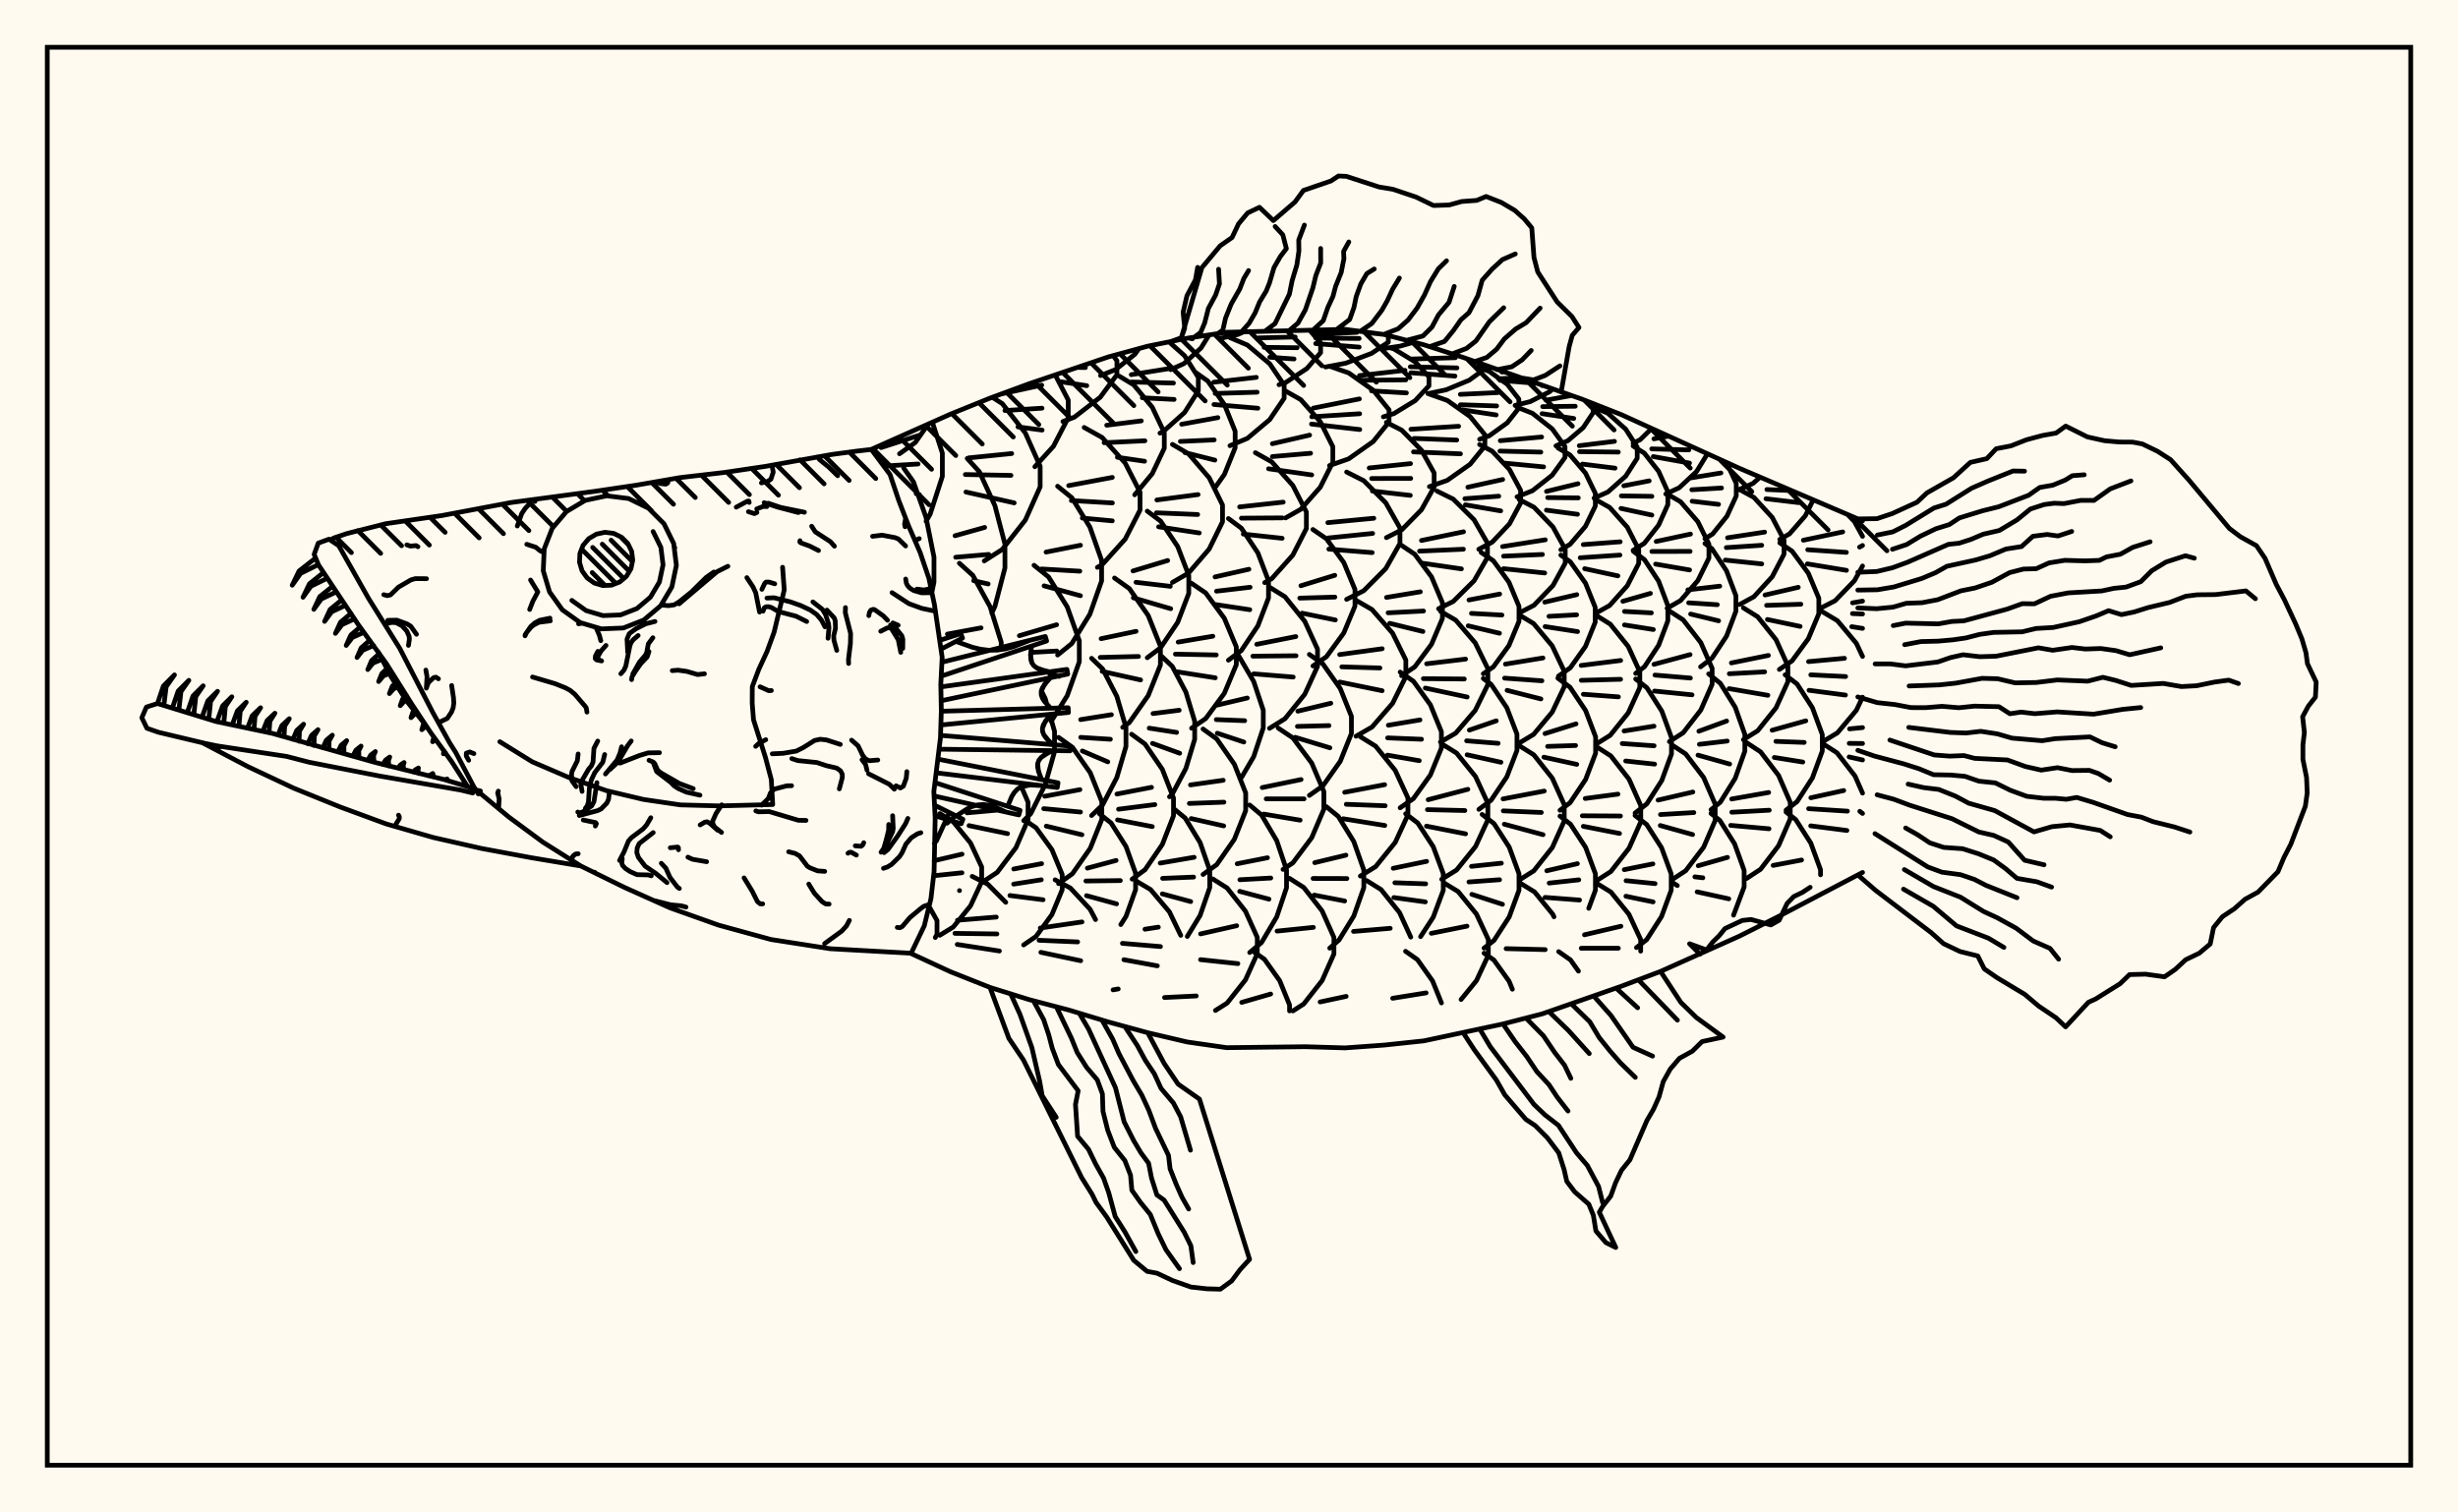 <svg xmlns="http://www.w3.org/2000/svg" width="520" height="320"><rect x="0" y="0" width="520" height="320" fill="floralwhite"/><rect x="10" y="10" width="500" height="300" stroke="black" stroke-width="1" fill="none"/><path stroke="black" stroke-width="1" fill="none" stroke-linecap="round" stroke-linejoin="round" d="
M 184.33 95.08 201.08 87.62 209.43 84.24 217.77 81.17 234.46 75.52 242.81 73.24 251.16 71.56 259.5 70.3 284.54 69.68 292.88 70.78 301.23 72.95 309.57 75.63 334.61 84.43 342.96 87.71 367.99 99.08 394.03 110.21 
M 394.03 184.59 376.34 193.86 367.99 198.06 351.3 205.53 342.96 208.68 326.26 214.51 317.92 216.66 301.23 220.22 292.88 221.11 284.54 221.71 276.19 221.46 259.5 221.66 251.16 220.46 242.81 218.5 234.46 216.22 226.12 213.7 217.77 211.51 209.43 208.91 201.08 205.6 192.76 201.75 
M 197.65 178.46 198.1 177.92 200.76 172.11 
M 197.14 125.35 197.59 123.12 197.59 117.88 195.89 109.42 193.24 101.94 191.18 99.03 
M 193.55 114.36 194.47 113.96 
M 200.35 174.17 202.12 172.58 
M 206.38 189.37 207.68 186.57 207.68 183.43 205.32 178.36 201.67 173.88 198.82 172.13 
M 197.62 182.11 203.52 180.72 
M 197.51 185.29 203.51 184.66 
M 202.98 188.43 202.99 188.43 
M 195.92 110.3 196.78 108.77 199.36 100.8 199.36 95.87 197.25 89.34 
M 186.4 94.7 194.58 92.06 
M 187.02 98.6 194.23 98.17 
M 193.82 104.46 194.52 104.66 
M 211.81 137.42 211.81 135.87 209.46 128.37 205.81 121.74 202.96 119.16 
M 200.43 134.16 207.55 132.84 
M 207.85 186.63 210.96 184.58 214.93 179.34 217.49 173.41 217.49 169.73 216.08 166.46 
M 204.58 171.98 211.84 171.33 
M 205 174.68 213.15 176.38 
M 212.77 190.91 208.95 187.06 205.67 185.42 
M 190.3 96.01 193.64 93.62 196.35 89.75 
M 209.82 129.72 210.48 128.29 212.6 120.16 212.6 115.12 210.48 106.99 207.19 99.81 204.62 97 
M 202.04 113.35 208.31 111.59 
M 202.18 117.9 209.17 117.3 
M 205.99 122.86 209.05 123.55 
M 216.57 173.64 218.07 172.13 221.12 166 223.09 159.04 223.09 154.74 222.13 151.36 
M 221.46 148.99 221.12 147.79 220.31 146.15 
M 222.82 192.83 224.71 188.25 224.71 185.01 222.54 179.77 219.18 175.14 216.95 173.61 
M 214.46 183.86 220.36 182.73 
M 214.44 187.06 220.29 186.14 
M 213.65 189.47 220.67 190.37 
M 208.22 118.68 212.03 116.25 216.91 110.04 220.05 103 220.05 98.65 216.91 91.61 212.03 85.39 209.93 84.06 
M 204.91 96.88 214.03 95.96 
M 204.22 100.4 213.87 100.58 
M 204.35 104.1 214.56 106.4 
M 222.38 152.63 225.78 147.18 228.33 140.01 228.33 135.57 225.78 128.41 221.83 122.07 218.75 119.6 
M 215.65 134.5 223.53 132.18 
M 218.06 138.04 223.57 137.74 
M 222.11 142.7 224.05 143.11 
M 223.94 186.96 226.88 184.86 230.65 179.47 233.09 173.37 233.09 169.6 230.65 163.5 226.88 158.11 223.94 156.01 
M 221.02 168.47 228.46 167.07 
M 220.8 171.09 228.58 171.81 
M 221.35 174.79 228.89 176.61 
M 231.77 194.56 230.6 192.36 226.45 187.89 223.21 186.15 
M 218.93 98.75 222.86 94.43 225.99 88.38 225.99 84.64 223.25 79.36 
M 211.85 83.35 220.38 81.49 
M 212.6 86.86 220.45 86.36 
M 215.36 90.32 220.47 91 
M 223.74 138.59 226.74 136.16 230.57 129.95 233.05 122.91 233.05 118.55 230.57 111.51 226.74 105.3 223.74 102.87 
M 221.3 116.81 228.58 115.36 
M 220.35 120.38 228.44 120.85 
M 220.88 123.95 228.57 126.04 
M 230.93 172.55 233.27 170.29 236.27 164.5 238.2 157.94 238.2 153.89 236.27 147.33 233.27 141.54 230.93 139.28 
M 228.62 152.25 235.13 151.21 
M 228.63 156.01 234.91 156.41 
M 228.97 158.89 234.36 161.19 
M 237.11 195.62 238.21 193.89 240.24 188.24 240.24 184.75 238.21 179.1 235.05 174.12 232.59 172.17 
M 230.04 183.68 236.12 182.05 
M 229.73 186.4 237.01 186.31 
M 229.86 189.5 236.21 191.24 
M 224.87 89.19 227.29 88.26 232.76 84.05 236.29 79.28 236.29 76.33 235.49 75.24 
M 228.07 77.74 229.62 77.77 
M 224.34 80.76 229.91 81.6 
M 232.16 120.04 233.16 119.48 238.04 114.06 241.18 107.92 241.18 104.12 238.04 97.98 233.16 92.56 229.36 90.44 
M 226.08 102.74 235.32 101.01 
M 226.65 105.91 235.33 106.41 
M 228.97 109.61 235.31 110.2 
M 237.51 153.88 238.91 152.88 242.91 147.17 245.49 140.7 245.49 136.7 242.91 130.23 238.91 124.52 235.78 122.29 
M 232.95 135.13 240.34 133.57 
M 232.76 139.09 240.85 138.89 
M 233.17 142.05 241.3 143.86 
M 239.51 186.01 242.24 184.01 245.9 178.66 248.26 172.6 248.26 168.85 245.9 162.78 242.24 157.43 239.38 155.34 
M 236.29 168 243.61 166.58 
M 236.63 171.21 244.32 170.23 
M 236.42 173.47 243.77 174.89 
M 249.79 197.9 247.39 192.92 243.4 188.2 240.28 186.36 
M 242.22 196.6 245.05 196.16 
M 232.82 79.46 236 78.2 240.08 74.96 240.95 73.75 
M 240.05 104.69 243.77 100.21 246.31 94.84 246.31 91.53 243.77 86.17 239.85 81.43 236.78 79.58 
M 234.13 89.97 241.45 89.05 
M 233.58 93.67 242.21 93.26 
M 236.39 96.75 242.14 97.59 
M 242.71 139.16 245.53 137.05 249.15 131.66 251.49 125.54 251.49 121.76 249.15 115.64 245.53 110.25 242.71 108.14 
M 239.69 120.8 247.03 118.59 
M 240.33 123.2 247.58 124.05 
M 239.76 126.48 247.67 128.79 
M 247.41 168.58 248 168.02 250.88 162.58 252.74 156.41 252.74 152.6 250.88 146.43 248 140.99 245.75 138.86 
M 243.92 150.97 249.46 150.27 
M 243.12 154.06 248.92 154.96 
M 243.81 157.28 249.57 159.37 
M 251.18 198.13 253.89 193.68 255.93 187.79 255.93 184.15 253.89 178.27 250.73 173.08 248.26 171.05 
M 245.45 182.61 252.62 181.38 
M 245.95 185.84 252.51 185.57 
M 245.89 189.12 251.9 190.75 
M 245.4 91.64 246.04 91.35 250.59 87.29 253.51 82.69 253.51 79.85 250.59 75.25 247.32 72.33 
M 239.32 79.27 248.51 77.8 
M 239.39 80.82 248.25 81.05 
M 241.66 84.16 248.39 84.51 
M 248.03 123.23 251.44 121.25 255.81 116.16 258.63 110.41 258.63 106.85 255.81 101.09 251.44 96.01 248.03 94.02 
M 244.74 105.78 253.46 104.64 
M 244.64 108.5 253.37 108.86 
M 245.11 111.46 253.71 112.76 
M 252.08 154.07 255.07 152.04 259.01 146.69 261.55 140.62 261.55 136.87 259.01 130.81 255.07 125.45 252 123.36 
M 249.25 135.85 256.58 134.61 
M 248.66 138.4 257.3 138.57 
M 249.15 142.16 257.1 143.41 
M 254.51 185.02 257.41 182.93 261.13 177.58 263.53 171.51 263.53 167.76 261.13 161.69 257.41 156.34 254.51 154.24 
M 251.85 166.07 258.78 165.09 
M 251.61 169.99 258.92 169.72 
M 252 173.19 258.88 174.74 
M 265.98 198.8 265.98 198.33 263.48 192.78 259.6 187.88 256.57 185.96 
M 253.99 197.59 261.63 195.86 
M 247.65 78.21 250.47 76.93 254.07 73.64 255.8 70.86 
M 251.45 71.52 252.26 71.69 
M 257.1 103.1 259.03 100.37 261.3 94.73 261.3 91.24 259.03 85.59 255.5 80.61 252.75 78.67 
M 249.98 89.76 257.65 88.36 
M 249.71 93.4 256.87 93.07 
M 250.69 95.76 257.01 97.35 
M 259.88 139.68 262.61 137.64 266.1 132.43 268.36 126.52 268.36 122.87 266.1 116.96 262.61 111.74 259.88 109.71 
M 257.05 122.06 264.21 120.44 
M 257.36 125.08 264.46 124.25 
M 257.17 127.91 264.4 129 
M 262.67 164.45 265.23 160.08 267.25 154.01 267.25 150.26 265.23 144.19 262.09 138.83 261.64 138.44 
M 257.5 149.18 263.87 147.68 
M 257.31 152.25 263.32 152.48 
M 257.52 155.13 263.14 157 
M 267.27 198.77 270.1 193.98 272.17 187.83 272.17 184.02 270.1 177.87 266.89 172.44 264.38 170.32 
M 261.73 182.75 268.14 181.48 
M 262.3 186.13 268.84 185.77 
M 262.26 188.59 268.46 190.24 
M 257.98 71.64 261.92 70.75 263.19 70.18 
M 260.2 94.3 263.89 92.75 268.62 88.77 271.67 84.26 271.67 81.48 268.62 76.97 263.89 73 260.2 71.44 
M 256.76 80.87 265.78 79.84 
M 257.08 83.25 265.95 82.98 
M 256.82 85.58 266.11 86.37 
M 267.55 123.27 269.05 122.43 273.5 117.45 276.37 111.82 276.37 108.33 273.5 102.7 269.05 97.72 265.58 95.78 
M 262.25 107.25 271.47 106.24 
M 262.63 109.63 271.26 109.57 
M 263.03 113 271.25 113.89 
M 268.57 154.1 271.84 152.07 276.03 146.88 278.73 140.99 278.73 137.35 276.03 131.46 271.84 126.26 268.57 124.23 
M 265.87 136.32 274.14 134.68 
M 265.05 138.83 274.18 138.74 
M 265.23 142.57 273.58 143.25 
M 271.43 183.95 273.51 182.56 277.5 177.24 280.07 171.21 280.07 167.48 277.5 161.45 273.51 156.12 270.4 154.04 
M 267.03 166.63 275.25 164.93 
M 267.87 169.02 275.88 169.02 
M 267.34 172.24 275.05 173.53 
M 282.2 198.86 282.2 198.35 279.7 192.73 275.81 187.76 272.78 185.83 
M 270.17 197 277.85 196.21 
M 270.58 81.4 271.96 80.95 276.47 77.98 279.38 74.62 279.38 72.54 277.09 69.91 
M 266.28 71.49 274.01 71.3 
M 267.42 73.49 274.41 73.57 
M 268.62 75.58 273.76 75.95 
M 271.96 109.58 275.18 107.76 279.31 103.08 281.97 97.79 281.97 94.52 279.31 89.22 275.18 84.55 271.96 82.73 
M 269.17 93.88 277.06 92.06 
M 269.17 96.6 277.26 95.9 
M 268.37 99.18 277.5 100.48 
M 277.77 140.9 280.61 138.95 284.28 133.93 286.65 128.23 286.65 124.71 284.28 119.01 280.61 113.99 277.75 112.03 
M 275.21 123.93 282.38 121.72 
M 274.97 126.55 282.4 126.33 
M 275.45 129.73 282.5 131.17 
M 277 168.29 279.87 166.27 283.54 161.07 285.9 155.19 285.9 151.56 283.54 145.68 279.87 140.48 277 138.46 
M 274.56 150.47 281.54 148.79 
M 274.47 153.69 281.15 153.52 
M 273.99 155.99 281.34 158.22 
M 283.28 198.88 286.4 193.82 288.52 187.8 288.52 184.07 286.4 178.05 283.12 172.73 280.56 170.65 
M 278.14 182.52 284.74 180.93 
M 277.79 185.86 284.94 185.88 
M 278.02 189.38 284.47 190.63 
M 280.43 77.65 284.7 76.84 290.17 74.76 293.7 72.4 293.7 70.99 
M 278.34 70.71 287.05 70.32 
M 278.34 71.52 287.54 71.61 
M 278.34 72.69 287.54 73.44 
M 281.27 98.5 285.32 97.08 290.51 93.42 293.86 89.27 293.86 86.71 290.51 82.56 285.32 78.9 281.27 77.48 
M 277.83 86.35 287.58 84.4 
M 277.51 88.18 287.64 87.54 
M 277.45 89.72 287.66 90.88 
M 284.88 126.81 288.51 124.98 293.17 120.29 296.17 114.98 296.17 111.7 293.17 106.39 288.51 101.7 284.88 99.87 
M 280.91 110.58 290.64 109.65 
M 281.01 113.82 290.39 112.86 
M 281.12 116.18 290.29 116.92 
M 286.87 155.77 290.26 153.82 294.61 148.81 297.41 143.15 297.41 139.64 294.61 133.97 290.26 128.97 286.87 127.01 
M 283.41 138.49 292.41 137.26 
M 283.87 141.09 291.93 141.33 
M 283.43 144.3 292.4 146.14 
M 287.79 185.36 291.02 183.36 295.17 178.23 297.85 172.41 297.85 168.82 295.17 163 291.02 157.87 287.79 155.87 
M 284.47 167.63 292.93 166.02 
M 284.81 170.17 293.04 170.48 
M 284.17 173.23 292.96 174.65 
M 298.45 198.27 296.07 193.07 292.17 188.21 289.12 186.31 
M 286.34 197.07 294.11 196.41 
M 292.72 73.74 296.18 73.24 299.12 72.4 
M 289.85 70.43 292.53 70.73 
M 292.66 88.19 294.9 87.5 299.4 84.75 302.3 81.63 302.3 79.7 299.4 76.58 294.9 73.83 294.17 73.61 
M 287.6 79.47 297.23 78.35 
M 287.65 80.46 297.41 80.37 
M 290.15 82.7 297.53 83.13 
M 293.3 113.75 295.1 112.84 
M 295.1 112.84 296.55 112.1 300.72 107.85 303.4 103.04 303.4 100.07 300.72 95.26 296.55 91.02 293.3 89.36 
M 289.66 99.01 298.4 98.09 
M 290.18 101.24 298.45 101.22 
M 290.33 103.89 298.36 104.81 
M 296.51 142.97 299.29 141.1 302.85 136.3 305.15 130.86 305.15 127.5 302.85 122.06 299.29 117.26 296.51 115.39 
M 293.32 126.4 300.48 125.21 
M 293.66 129.66 301.15 129.28 
M 294 131.88 301.03 133.61 
M 296.21 170.91 299.02 168.96 302.61 163.96 304.93 158.3 304.93 154.8 302.61 149.13 299.02 144.14 296.21 142.19 
M 293.71 153.44 300.4 152.32 
M 293.56 156.12 300.73 156.41 
M 293.52 159.77 300.25 160.94 
M 300.53 198.17 303.21 194.05 305.33 188.37 305.33 184.84 303.21 179.15 299.93 174.13 297.37 172.17 
M 294.74 183.71 301.81 182.24 
M 295.09 186.77 301.61 187 
M 294.87 189.9 301.53 190.82 
M 302.09 83.28 305.92 82.48 310.83 80.44 313.99 78.13 313.99 77.23 
M 298.65 75.96 307.88 75.68 
M 298.36 77.6 308.22 77.84 
M 298.48 78.87 307.8 79.57 
M 302.4 102.96 306.18 101.63 311.01 98.22 314.13 94.37 314.13 91.98 311.01 88.13 306.18 84.72 302.4 83.39 
M 298.48 90.82 308.57 90.19 
M 299.16 92.76 308.18 93.1 
M 299.03 95.61 308.97 96.02 
M 304.33 128.79 307.44 127.25 311.84 122.89 314.68 117.95 314.68 114.9 311.84 109.96 307.44 105.6 304 103.9 
M 300.72 114.35 309.62 112.51 
M 300.3 116.61 309.59 116.2 
M 300.78 119.14 309.17 120.36 
M 304.73 157 307.96 155.12 312.09 150.3 314.76 144.85 314.76 141.47 312.09 136.02 307.96 131.21 304.73 129.33 
M 301.81 140.44 310.05 139.45 
M 301.12 143.59 309.78 143.66 
M 301.53 145.58 310.38 147.47 
M 305 186.03 308.14 184.08 312.16 179.1 314.76 173.45 314.76 169.96 312.16 164.31 308.14 159.33 305 157.38 
M 302.14 169.2 310.53 167 
M 301.98 171.3 309.9 171.49 
M 301.77 174.79 310.05 176.42 
M 313.81 196.52 312.35 193.39 308.47 188.63 305.44 186.78 
M 302.8 197.47 310.35 195.95 
M 312.86 77.39 313.88 77.19 
M 313.02 92.94 315.05 92.21 318.87 89.46 321.32 86.35 321.32 84.43 318.87 81.31 315.05 78.57 312.86 77.78 
M 308.94 83.44 316.89 83.06 
M 308.96 85.63 316.62 85.89 
M 309.42 86.72 316.52 87.79 
M 312.84 116.21 315.69 114.7 319.34 110.83 321.69 106.44 321.69 103.73 319.34 99.34 315.69 95.47 313.02 94.05 
M 310.53 103.08 317.9 101.45 
M 309.9 105.51 317.07 104.98 
M 310.01 106.81 317.48 108.09 
M 313.8 142.55 315.92 141.1 319.22 136.58 321.35 131.46 321.35 128.29 319.22 123.17 315.92 118.64 313.34 116.88 
M 310.76 126.94 317.26 125.69 
M 311.29 129.78 317.74 130.13 
M 310.6 132.41 317.22 133.98 
M 312.86 171.24 315.45 169.31 318.77 164.37 320.92 158.78 320.92 155.32 318.77 149.73 315.45 144.79 313.8 143.56 
M 310.85 154.47 316.54 152.51 
M 310.27 156.74 316.94 157.27 
M 310.37 159.69 317.53 161.28 
M 318.02 195.95 319.28 194 321.35 188.36 321.35 184.87 319.28 179.23 316.06 174.25 313.55 172.31 
M 311.3 183.3 317.62 182.63 
M 310.76 186.6 317.24 186.13 
M 311.37 189.22 317.86 191.33 
M 320.52 85.78 323.73 84.97 327.84 82.88 328.44 82.33 
M 317.71 78.71 318.04 78.7 
M 317.02 80.14 321.49 79.91 
M 317.36 80.48 324.82 81.09 
M 320.93 105.12 324.19 103.83 328.38 100.53 331.08 96.79 331.08 94.48 328.38 90.74 324.19 87.44 320.93 86.15 
M 317.39 93.24 326.14 92.46 
M 317.32 95.44 325.97 95.66 
M 318.24 97.98 326.56 98.78 
M 321.38 129.69 324.52 128.06 328.54 123.88 331.13 119.15 331.13 116.22 328.54 111.49 324.52 107.31 321.38 105.68 
M 317.87 115.64 326.92 114.21 
M 318.09 117.67 326.31 117.31 
M 318.07 120.32 326.8 121.23 
M 321.37 157.23 324.44 155.38 328.38 150.66 330.92 145.31 330.92 142 328.38 136.65 324.44 131.93 321.37 130.08 
M 318.48 140.51 326.42 139.21 
M 318.3 143.48 326.2 144.04 
M 318.83 146.06 325.99 147.88 
M 321.43 186.18 324.48 184.25 328.4 179.31 330.92 173.71 330.92 170.24 328.4 164.65 324.48 159.7 321.43 157.78 
M 317.98 169.03 326.69 167.37 
M 318.03 171.56 326.07 171.9 
M 318.24 174.38 326.44 176.6 
M 328.75 193.97 328.5 193.44 324.64 188.71 321.63 186.86 
M 329.17 94.33 331.7 93.24 334.94 90.47 337.03 87.33 337.03 85.38 
M 327.04 84.67 332.43 83.69 
M 326.36 86.03 333.25 85.95 
M 326.23 87.52 332.94 88.54 
M 330.2 116.31 332.16 115.16 335.41 111.36 337.5 107.05 337.5 104.38 335.41 100.08 332.16 96.27 329.62 94.79 
M 327.17 103.97 333.83 102.34 
M 327.42 105.28 333.89 105.34 
M 327.15 107.94 333.73 108.81 
M 329.7 143.05 332.2 141.29 335.41 136.77 337.47 131.66 337.47 128.49 335.41 123.37 332.2 118.86 330.2 117.45 
M 326.79 127.4 333.58 125.81 
M 327.69 130.4 333.54 130.08 
M 326.87 132.57 333.74 133.63 
M 330.02 171.44 332.15 169.84 335.44 164.92 337.56 159.35 337.56 155.9 335.44 150.33 332.15 145.41 329.58 143.49 
M 326.85 155.21 333.42 153.15 
M 327.41 157.92 333.32 157.73 
M 326.61 160.2 333.57 161.72 
M 336.1 192.18 337.52 188.34 337.52 184.89 335.45 179.3 332.23 174.37 330.02 172.67 
M 327.23 184.23 333.71 182.73 
M 327.74 186.84 334 186.15 
M 326.86 189.87 334.16 190.43 
M 336.28 85.62 337.05 85.39 
M 337.23 105.4 340.17 104.09 343.93 100.74 346.36 96.95 346.36 94.6 343.93 90.81 340.17 87.45 337.23 86.15 
M 334.1 94.3 341.55 93.38 
M 334.15 95.56 342.36 95.65 
M 334.76 98.19 341.67 99.05 
M 337.59 129.74 340.52 128.11 344.26 123.93 346.68 119.2 346.68 116.27 344.26 111.54 340.52 107.36 337.59 105.72 
M 334.95 115.22 342.76 114.63 
M 334.3 118.01 342.7 117.44 
M 335.24 120.32 342.27 121.84 
M 337.69 157.42 340.65 155.57 344.46 150.83 346.91 145.47 346.91 142.15 344.46 136.78 340.65 132.05 337.69 130.2 
M 334.51 140.79 342.86 139.74 
M 334.53 143.94 342.84 143.72 
M 334.97 146.89 342.38 147.44 
M 337.78 186.32 340.78 184.4 344.63 179.47 347.11 173.89 347.11 170.44 344.63 164.86 340.78 159.93 337.78 158.01 
M 335.36 168.94 342.28 168.02 
M 334.75 172.6 342.81 172.65 
M 334.96 174.83 342.62 176.34 
M 342.36 190.67 340.78 188.73 337.78 186.89 
M 345.49 93.77 347 93.02 349.4 90.66 
M 345.49 116.44 347.86 114.95 350.88 111.11 352.84 106.76 352.84 104.06 350.88 99.71 347.86 95.87 345.49 94.37 
M 343.52 102.78 348.89 101.74 
M 343 104.92 349.46 105.01 
M 342.92 107.57 349.46 108.98 
M 346.03 142.47 347.9 141.06 350.9 136.5 352.84 131.34 352.84 128.14 350.9 122.98 347.9 118.42 345.55 116.64 
M 343.32 127.22 349.15 125.55 
M 343.67 129.37 349.35 129.67 
M 343.66 132.22 349.77 133.19 
M 345.91 172.02 348.39 170.08 351.56 165.13 353.61 159.53 353.61 156.06 351.56 150.45 348.39 145.5 346.03 143.66 
M 343.58 154.66 349.91 153.64 
M 343.19 157.32 349.93 157.79 
M 343.92 161.01 350.04 161.67 
M 353.55 187.75 353.55 184.91 351.51 179.36 348.36 174.45 345.9 172.54 
M 343.62 184 349.68 182.78 
M 344 186.33 350.14 186.95 
M 343.97 189.62 345.38 189.92 
M 352.4 104.52 355.25 103.19 358.91 99.78 361.19 96.06 
M 349.89 92.85 352.96 92.29 
M 349.43 94.97 357.29 95.19 
M 349.76 96.6 357.42 97.98 
M 352.68 128.7 355.53 127.06 359.18 122.85 361.53 118.08 361.53 115.13 359.18 110.37 355.53 106.16 352.68 104.51 
M 350.38 114.56 357.63 113 
M 349.46 116.68 357.55 116.66 
M 350.25 119.35 357.44 120.59 
M 353.17 156.91 356.08 155.04 359.81 150.23 362.21 144.78 362.21 141.41 359.81 135.96 356.08 131.15 353.17 129.27 
M 349.9 140.56 357.54 138.5 
M 350.11 142.83 357.61 143.46 
M 350.02 146.21 357.96 147.01 
M 353.66 186.16 356.62 184.22 360.41 179.25 362.85 173.61 362.85 170.13 360.41 164.5 356.62 159.52 353.66 157.58 
M 350.78 169.28 358.13 167.57 
M 351.28 172.34 358.34 171.92 
M 351.24 174.66 358.08 176.57 
M 354.84 187.36 353.76 186.69 
M 360.69 113.98 362.31 112.98 365.35 109.2 367.31 104.92 367.31 102.28 365.24 97.86 
M 357.48 101.15 364.07 100.07 
M 357.91 103.62 364.2 103.25 
M 357.98 106.05 363.57 106.71 
M 359.76 141.09 362.17 139.27 365.25 134.6 367.24 129.32 367.24 126.05 365.25 120.77 362.17 116.1 360.69 114.99 
M 357.07 124.8 363.82 124.02 
M 357.24 127.54 363.3 127.94 
M 357.66 129.92 363.58 131.35 
M 361.97 171.32 363.93 169.74 367.09 164.67 369.13 158.93 369.13 155.38 367.09 149.63 363.93 144.56 361.47 142.58 
M 359.4 154.71 365.28 152.55 
M 359.51 157.48 365.4 156.79 
M 359.22 159.77 365.92 161.65 
M 368.57 183 366.96 178.54 363.83 173.57 361.97 172.1 
M 359.27 183.17 365.46 181.4 
M 358.55 185.52 360.25 185.72 
M 367.81 103.62 370.82 102.3 372.38 100.95 
M 368.02 127.9 371.05 126.25 374.92 122.02 377.42 117.23 377.42 114.26 374.92 109.47 371.05 105.24 368.02 103.58 
M 365.47 113.78 373.31 112.58 
M 365.21 115.86 372.7 115.37 
M 364.99 118.5 372.71 119.31 
M 368.82 156.5 371.85 154.61 375.73 149.75 378.23 144.25 378.23 140.85 375.73 135.35 371.85 130.5 368.82 128.61 
M 366.28 140.26 374.11 138.67 
M 365.84 142.55 373.32 142.15 
M 365.8 145.7 374 147.11 
M 374.92 180.7 376.27 178.92 378.73 173.25 378.73 169.74 376.27 164.07 372.45 159.07 369.47 157.11 
M 366.34 169.05 374.17 167.67 
M 366.37 171.85 374.29 171.42 
M 366.13 174.63 374.24 175.35 
M 376.52 114.13 378.59 112.95 381.92 109.13 383.59 105.78 
M 373.79 103.57 379.02 103.8 
M 373.6 105.52 380.56 106.35 
M 376.43 141.64 379.12 139.82 382.56 135.14 384.78 129.85 384.78 126.57 382.56 121.28 379.12 116.61 376.52 114.85 
M 373.4 125.89 380.43 124.26 
M 373.73 128.08 380.98 127.84 
M 373.9 131.07 380.82 132.53 
M 377.85 171.4 380.18 169.6 383.42 164.59 385.51 158.92 385.51 155.41 383.42 149.73 380.18 144.72 377.65 142.77 
M 374.9 154.5 382.03 152.51 
M 375.7 156.86 381.69 157.08 
M 375.36 160.26 381.39 161.23 
M 382.68 177.75 379.89 173.4 377.85 171.81 
M 385.02 128.74 388.22 127.1 392.31 122.87 394.03 119.75 
M 394.03 113.48 392.31 110.35 390.88 108.88 
M 381.51 114.3 389.84 112.54 
M 382.43 116.31 390.61 116.87 
M 382.35 119.3 390.63 120.67 
M 385.61 156.92 388.72 155.05 392.72 150.28 394.03 147.51 
M 394.03 138.88 392.72 136.11 388.72 131.33 385.61 129.47 
M 382.6 139.98 390.21 139.28 
M 383.08 142.78 390.45 143.14 
M 382.71 146.05 390.41 147.06 
M 394.03 167.81 392.44 164.19 388.62 159.27 385.64 157.35 
M 383.09 168.79 390.05 167.26 
M 382.62 171.1 390.83 171.62 
M 383.06 174.73 388.71 175.45 
M 393.4 115.76 394.03 115.41 
M 391.91 127.55 394.03 127.18 
M 391.89 129.82 394.03 129.91 
M 391.74 132.59 394.03 132.95 
M 391.28 154.21 394.03 153.94 
M 391.21 157.28 394.03 157.31 
M 391.19 160.15 394.03 160.79 
M 394.03 172.11 393.45 171.65 
M 197.86 198.36 198.23 197.69 198.23 194.77 196.55 191.78 
M 198.82 197.88 201.67 196.13 205.32 191.65 206.38 189.37 
M 202.56 194.7 210.77 194.03 
M 202.02 197.48 210.9 197.6 
M 202.51 199.82 211.43 201.21 
M 196.35 89.75 196.35 89.75 
M 216.55 199.93 219.18 198.12 222.54 193.5 222.82 192.83 
M 220.08 196.35 228.9 195.06 
M 219.81 198.94 227.98 199.29 
M 220.2 201.49 228.63 203.27 
M 223.25 79.36 223.25 79.36 
M 235.47 209.43 236.57 209.24 
M 235.49 75.24 235.49 75.24 
M 228.07 77.74 228.07 77.74 
M 237.45 199.59 245.5 200.27 
M 237.76 203.05 244.84 204.35 
M 240.95 73.75 240.95 73.75 
M 246.36 211.05 253.07 210.72 
M 257.13 213.79 259.6 212.23 263.48 207.32 265.98 201.77 265.98 198.8 
M 253.98 203.04 261.88 203.88 
M 264.38 201.53 266.89 199.41 267.27 198.77 
M 272.81 213.89 272.81 212.62 270.72 207.48 267.49 202.95 264.96 201.18 
M 262.69 212.08 268.82 210.31 
M 273.52 213.89 275.81 212.42 279.7 207.46 282.2 201.83 282.2 198.86 
M 277.09 69.91 277.09 69.91 
M 281.31 200.61 283.28 198.88 
M 279.28 211.99 284.79 210.81 
M 304.95 212.2 303.07 207.55 299.86 203.03 297.35 201.27 
M 294.62 211.21 301.7 210.07 
M 313.99 77.23 313.99 77.23 
M 309.1 211.47 312.35 207.48 314.86 202.1 314.86 198.77 313.81 196.52 
M 313.96 200.6 316.06 198.97 318.02 195.95 
M 319.95 209.3 319.25 207.6 316.03 203.11 313.96 201.67 
M 318.04 78.7 318.04 78.7 
M 321.49 79.91 321.49 79.91 
M 318.62 200.71 326.9 200.92 
M 337.03 85.38 337.03 85.38 
M 332.43 83.69 332.43 83.69 
M 333.93 205.47 332.25 203.1 329.74 201.34 
M 347.09 201.24 347.09 198.78 344.61 193.44 342.36 190.67 
M 335.2 197.78 342.91 195.97 
M 334.52 200.63 342.37 200.62 
M 349.4 90.66 349.4 90.66 
M 346.2 200.49 348.36 198.81 351.51 193.91 353.55 188.35 353.55 187.75 
M 345.38 189.92 349.72 190.82 
M 366.74 193.63 368.98 187.65 368.98 184.17 368.57 183 
M 359.04 188.7 365.73 190.17 
M 369.47 185.88 372.45 183.92 374.92 180.7 
M 383.59 105.78 383.59 105.78 
M 379.02 103.8 379.02 103.8 
M 385.14 185.09 385.14 184.01 383.08 178.38 382.68 177.75 
M 375.12 183.1 381.13 181.96 
M 388.71 175.45 390.72 175.71 
M 242.81 73.24 242.81 73.24 
M 249.8 71.84 254.26 56.64 258.14 52 260.65 50.25 262.02 47.36 263.95 45.05 266.45 43.86 269.38 46.67 273.95 42.75 275.75 40.29 281.56 38.29 283.17 37.23 284.82 37.31 291.77 39.57 294.69 40.05 299.59 41.7 303.26 43.48 306.57 43.37 309.24 42.63 312.41 42.4 314.39 41.57 317.6 42.83 320.44 44.5 322.46 46.3 324.05 48.21 324.52 54.48 325.32 57.54 329.42 63.88 332.55 66.97 334.04 69.3 332.62 70.94 331.97 73.31 330.27 82.96 
M 326.27 81.59 326.26 81.59 
M 247.74 72.25 249.92 71.46 250.63 69.42 250.29 66.05 251.1 62.58 252.9 59.2 253.37 56.57 
M 252.68 71.33 254 70.34 254.85 68.33 255.64 65.26 257.16 62.44 257.98 60.06 257.8 56.96 
M 257.64 70.58 258.7 69.84 259.26 67.33 260.47 64.31 262.28 61.14 263.14 58.92 264.14 57.25 
M 262.65 70.2 264.26 68.39 265.53 66.19 266.48 63.87 267.87 61.58 268.56 59.88 269.52 56.61 270.88 54.25 272.14 52.6 271.39 49.69 269.76 47.92 
M 267.67 70.03 269.74 68.46 272.78 62.22 273.35 59.4 274.36 56.05 274.79 53.1 274.75 50.78 275.95 47.62 
M 272.7 69.97 274.59 68.36 276.14 65.58 277.75 60.88 278.37 58.3 279.4 55.64 279.39 52.57 
M 277.72 69.89 279.94 67.84 280.92 65.02 282 62.69 282.55 60.6 283.74 57.64 284.31 54.75 284.24 53.2 285.35 51.19 
M 282.74 69.74 285.53 67.6 286.43 65.06 286.91 62.75 287.88 60.08 289.16 57.88 290.73 56.91 
M 287.75 70.11 290.21 68.44 292.33 65.65 293.51 63.58 294.6 61.22 296.05 58.83 
M 292.73 70.76 295.79 69.56 297.9 67.69 299.8 65.17 301.36 62.4 302.62 59.59 304.29 56.87 306.02 55.18 
M 297.6 72 301.03 71.09 302.93 69.21 304.32 66.62 306.55 63.96 307.65 60.6 
M 302.44 73.34 305.6 72.24 307.47 69.93 309.06 67.66 310.76 66.16 312.66 62.55 313.56 59.3 315.65 56.95 317.84 54.93 320.57 53.73 
M 307.22 74.87 310.24 73.72 312.24 72.14 315.06 68.11 318.12 65.11 
M 311.98 76.5 314.54 75.63 316.61 73.89 318.25 71.7 320.63 69.62 322.88 68.26 325.82 65.19 
M 316.7 78.21 319.83 77.6 322.01 76.14 323.93 74.15 
M 321.43 79.89 324.43 80.38 326.92 79.42 330.01 77.41 
M 198.84 135.47 203.24 134.06 203.63 134.99 199.09 137.33 
M 199.27 140.11 221.14 134.66 221.42 135.62 199.12 143.06 
M 199.04 145.33 225.71 141.63 225.89 142.62 199.1 148.26 
M 199.14 150.48 225.98 149.74 226.04 150.74 199.04 153.39 
M 198.98 155.59 226.44 157.86 226.39 158.86 198.67 158.51 
M 198.42 160.61 223.83 165.63 223.67 166.62 198.06 163.51 
M 197.8 165.58 215.8 171.45 215.54 172.42 197.6 168.4 
M 197.7 170.35 203.71 173.34 203.34 174.28 197.81 172.6 
M 202.24 135.71 205.73 136.95 207.48 137.37 209.22 137.58 210.96 137.55 212.69 137.29 214.42 136.81 217.88 135.47 
M 218.23 136.69 218.01 138.63 218.29 140.24 218.71 140.84 219.32 141.31 220.11 141.66 222.01 142.14 
M 222.23 143.39 220.95 144.83 220.27 146.27 220.28 146.99 220.52 147.7 220.97 148.42 222.27 149.84 
M 222.35 151.11 221.14 152.61 220.53 154.08 220.57 154.8 220.85 155.5 221.34 156.19 222.71 157.55 
M 222.65 158.82 220.93 159.73 220.26 160.26 219.78 160.85 219.53 161.54 219.67 163.14 220.37 164.95 
M 220.18 166.2 217.93 166.08 216.01 166.48 215.23 166.97 214.58 167.66 214.04 168.53 213.17 170.6 
M 212.84 171.82 210.4 170.71 209.19 170.36 208 170.21 206.83 170.3 205.68 170.63 204.55 171.17 202.31 172.64 
M 218.09 137.68 218.06 139.5 218.29 140.24 218.71 140.84 219.32 141.31 221.03 141.93 
M 221.55 144.11 220.51 145.55 220.27 146.27 220.28 146.99 220.52 147.7 221.58 149.13 
M 221.71 151.86 220.73 153.35 220.53 154.08 220.57 154.8 220.85 155.5 221.98 156.87 
M 221.75 159.26 220.26 160.26 219.78 160.85 219.53 161.54 219.5 162.3 219.98 164.03 
M 242.81 218.5 246.27 224.98 249.23 229.37 253.75 232.54 264.35 266.44 262.35 268.62 260.56 271.02 258.17 272.76 255.31 272.68 251.96 272.31 248.02 270.91 244.77 269.38 242.67 268.99 239.85 266.65 234.14 257.51 231.86 254.38 231.05 252.71 228.82 249.14 216.51 224.26 213.43 219.69 209.43 208.91 
M 237.96 217.18 240.61 221.22 242.31 224.36 244.2 227.18 245.63 230.29 248.23 233.36 249.77 236.28 251.85 243.35 
M 233.13 215.82 235.39 219.85 236.7 222.88 239.75 228.66 241.57 231.73 243.04 234.92 244.47 238.75 247.2 244.44 247.54 247.3 248.88 250.68 250.07 253.33 251.47 255.8 
M 228.32 214.36 230.31 217.76 235.98 230.13 237.82 237.36 239.86 241.37 241.35 243.88 242.99 246.11 243.61 249.24 244.74 252.81 246.27 253.91 250.53 260.72 251.93 263.56 252.42 267.13 
M 223.48 213.01 226.68 219.69 227.88 222.67 229.87 225.82 232.14 228.48 233.22 231.43 233.34 235.14 234.34 239.12 235.73 242.74 237.97 245.55 239.17 248.64 239.45 251.82 241.27 254.39 243.35 256.95 245.03 261.05 246.67 264.42 249.52 268.42 
M 218.62 211.73 220.79 215.73 221.88 219 222.61 221.8 223.9 225.22 228.09 230.78 227.52 233.67 227.97 240.4 230.27 243.15 231.8 246.3 233.46 249.25 234.55 252.33 235.92 257.38 238 260.67 240.29 264.8 
M 213.81 210.28 215.78 214.61 218.29 221.63 219.94 228.75 220.48 231.82 223.45 236.4 
M 351.3 205.53 355.6 212.1 358.89 215.3 364.53 219.42 360.09 220.37 358.02 222.41 355.3 223.91 353.35 226.19 351.86 228.86 350.98 232.06 349.81 234.68 348.41 237.08 344.81 245.4 343.03 247.61 341.77 250.27 340.75 253.08 339.07 255.22 338.34 256.48 341.82 263.94 339.72 262.9 337.62 260.44 337.08 257.13 336.12 254.78 333.13 252.16 331.46 249.95 330.89 247.45 329.76 243.91 327.35 240.73 324.79 238.16 322.78 236.82 318.35 231.65 316.57 228.52 311.9 222.12 309.57 218.54 
M 346.6 207.3 354.86 215.84 
M 341.89 209.05 346.45 213.22 
M 337.15 210.72 340.82 214.87 345.48 221.58 349.61 223.45 
M 332.41 212.38 336.32 216.18 338.32 219.52 340.65 222.42 342.85 224.92 345.96 227.95 
M 327.67 214.03 331.84 218.06 336.22 222.91 
M 322.83 215.4 326.52 219.15 328.86 222.62 330.98 225.37 332.32 228.15 
M 317.97 216.65 320.52 220.37 322.98 223.52 325.14 226.74 327.68 229.47 329.43 232.12 331.72 235.07 
M 313.07 217.75 315.27 221.44 324.52 233.67 326.85 235.89 329.69 238.09 333.51 243.9 335.81 246.59 338.19 251.04 339.03 254.39 
M 393.03 109.79 397.08 109.74 400.31 108.66 405.54 106.27 407.66 104.28 413.26 101.09 416.84 97.83 420.32 97.04 422.3 94.94 425.42 94.34 428.69 93.05 432.08 92.14 434.99 91.62 437.01 90.15 441.6 92.44 445.25 93.25 448.36 93.52 451.18 93.54 453.22 93.93 456.43 95.48 459.19 97.25 463.07 101.57 471.63 111.8 473.96 113.56 477.36 115.45 479.18 118.13 481.55 123.64 483.24 126.83 485.64 131.96 486.99 135.21 487.83 138.08 488.15 140.43 490 144.31 489.84 147.49 488.33 149.41 487.13 151.64 487.5 154.98 487.19 157.59 487.19 160.65 487.96 164.51 488.1 167.75 487.71 170.56 484.62 178.64 483.17 181.44 481.91 184.44 477.7 188.75 474.95 190.26 472.7 192.26 470.15 193.96 468.29 196.26 467.58 199.72 465.27 201.67 462.4 203.05 460.2 205.09 457.92 206.67 453.89 206.11 450.52 206.2 448.5 208.14 443.36 211.35 441.81 212.06 436.99 217.26 434.96 215.34 431.28 212.86 428.35 210.38 422.5 206.87 419.78 204.99 418.41 202.26 414.63 201.31 411.16 199.65 408.56 197.33 396.75 188.35 393.03 185.11 
M 397.17 113.2 400.44 112.53 403.15 111.16 409.13 107.49 411.71 106.67 417.09 103.3 420.49 101.81 425.87 99.65 428.3 99.69 
M 400.35 116.21 403.36 115.21 406.26 113.45 409.55 111.87 412.38 110.99 414.51 109.58 419.38 108.08 422.83 107.22 429.16 104.79 431.52 103.13 434.26 102.66 436.92 101.57 438.4 100.65 440.93 100.45 
M 393.03 121.08 397.02 120.92 400.37 120.12 403.54 118.96 412.19 115.17 414.46 114.93 416.94 114.13 419.56 113.02 422.96 112.24 426.72 109.99 429.53 107.7 432.45 106.75 434.57 106.47 436.65 106.55 440.18 105.87 442.99 105.88 446.44 103.43 450.81 101.75 
M 393.03 124.85 397.19 124.78 400.68 124.18 406.56 122.39 409.48 121.16 411.88 119.81 417.94 118.48 420.96 117.59 424.37 116.16 427.67 115.64 430.07 113.46 433.08 113.08 435.37 113.4 438.28 112.44 
M 393.03 128.62 397.02 128.79 400.46 128.46 403.28 127.64 406.6 127.52 409.94 126.88 414.83 125.01 417.84 124.4 421.37 123.2 425.15 121.15 428.06 120.4 430.76 120.33 433.47 119.1 436.82 118.55 441.12 118.67 444.14 118.56 445.62 117.83 448.57 117.26 451.18 115.81 454.87 114.63 
M 400.52 132.36 403.15 131.84 410.05 132 412.89 131.49 415.45 131.36 424.63 128.87 427.83 127.72 430.38 127.76 433.8 126.16 437.54 125.44 444.63 125.03 447.18 124.48 449.78 124.21 452.89 123.07 455.2 120.76 458.21 118.92 462.34 117.58 464.22 118.1 
M 402.94 136.4 406.39 135.74 410.02 135.65 413.17 135.37 415.91 134.97 418.76 134.23 421.77 133.8 427.79 133.68 430.75 132.97 434.36 132.76 439.9 131.54 443.49 130.3 446.08 129.2 448.79 130.04 451.49 129.48 454.4 128.56 459 127.46 462.4 126.15 464.82 125.84 468.71 125.8 475.13 125.02 477.14 126.68 
M 396.69 140.47 399.93 140.47 403.14 140.88 409.94 140.06 412.67 139.12 415.3 138.53 418.81 138.94 422.26 138.84 431.23 137.06 434.27 137.58 438.33 136.99 441.18 137.32 444.43 137.21 447.65 137.66 450.54 138.53 457.12 137.07 
M 403.88 145.14 410.26 144.91 413.73 144.54 419.33 143.52 422.61 143.61 426.31 144.48 430.77 144.4 435.22 143.86 441.66 144.12 444.88 143.3 447.59 143.96 450.87 145.02 457.63 144.6 461.49 145.26 464.7 145.09 468.48 144.31 471.5 143.9 473.54 144.62 
M 393.03 147.45 397.15 148.66 400.84 149.06 404.27 149.71 407.39 149.72 410.85 149.44 414.4 149.74 417.71 149.4 422.89 149.52 425.2 151.01 427.57 150.66 430.46 151 435.2 150.62 442.9 151.1 449.15 150.07 452.88 149.7 
M 403.8 153.9 412.63 154.97 415.93 155.09 419.05 154.73 422.59 155.28 425.64 156.17 432.03 156.72 434.79 156.28 442.14 155.91 444.69 157.14 447.48 158 
M 399.81 156.58 409.2 159.73 412.45 159.98 415.49 159.86 417.75 160.45 424.68 160.79 428.49 162.18 431.83 162.94 435.26 162.42 438.36 163.03 442.01 162.99 443.89 163.65 446.3 165.06 
M 393.03 158.75 396.54 159.96 402.73 161.61 405.95 162.64 409.04 163.91 412.72 163.98 415.68 164.25 418.67 165.28 422.12 165.64 425.29 167.2 428.77 168.48 432.33 168.89 434.77 168.89 437.14 169.11 439.35 168.72 442.81 169.76 450.1 172.34 453.02 172.89 455.47 173.84 460.02 174.97 463.28 176.04 
M 403.67 165.9 407.01 166.65 410.15 167.03 413.7 168.45 416.49 169.94 421.99 171.5 430.3 176.01 434.1 174.9 437.9 174.54 444.32 175.7 446.43 177.05 
M 397.11 168.16 400.63 169.1 404 170.36 412.93 173.21 418.64 176.03 421.78 176.75 424.86 178.15 428.32 182.01 432.43 182.97 
M 403.14 175.18 405.68 176.61 408.25 178.32 411.2 179.29 415.19 179.57 418.53 180.63 421.77 181.95 424.27 183.77 426.7 185.84 430.89 186.56 434.02 187.69 
M 396.65 176.38 407.82 183.42 410.81 184.53 414.77 185.06 417.67 186.05 420.16 187.33 426.71 189.94 
M 402.87 183.98 409.05 187.58 414.75 189.82 419.59 192.82 422.51 194.17 426.52 196.38 430.15 199.1 433.68 200.65 435.51 202.94 
M 402.69 188.12 408.98 191.74 413.92 195.9 420.65 198.49 423.94 200.45 
M 382.95 187.73 381.31 188.81 379.48 189.69 378.08 191.13 376.39 194.7 374.63 195.7 370.45 194.54 368.61 194.74 364.94 196.45 363.67 198.01 362.26 199.39 361.05 200.99 357.43 199.68 359.65 201.89 
M 69.83 114.24 70.69 113.8 73.34 112.9 81.63 110.8 93.47 109.08 108.12 106.32 125.7 103.97 134.57 102.66 143.85 101.05 153.25 99.96 161.96 98.67 175.99 96.15 181.23 95.45 184.33 95.09 188.29 100.4 190.14 105.9 192.26 111.38 194.64 116.85 196.51 122.35 197.68 127.91 199.32 139.08 199.03 144.75 199.14 150.39 198.96 156.06 197.56 167.47 197.84 173.09 197.61 184.41 196.95 190.11 195.54 195.87 192.76 201.68 175.65 200.73 163.12 198.78 152.03 195.74 141.8 192.1 132.12 187.76 122.87 183.22 114.84 178.17 107.68 172.89 100.49 166.93 
M 95.62 161.25 93.07 157.7 
M 90.15 153.56 86.02 148.3 82.76 143.22 79.95 137.83 
M 165.56 120.02 165.91 124.81 163.76 133.77 162.28 137.82 160.53 141.61 159.15 145.27 159.13 148.77 159.41 152.29 161.93 160.23 163.17 164.93 163.47 170.22 152.18 170.51 143.97 170.3 136.16 169.15 128.31 167.29 120.42 164.53 112.6 161.18 105.74 156.93 
M 98.91 166.39 95.55 161.14 91.11 155 87.18 149.07 81.74 140.4 75.79 132.15 67.39 119.53 66.46 117.29 67.33 114.91 69.59 114.08 71.66 115.45 77.94 126.56 84.55 137.15 91.56 150.74 95.1 157.13 96.41 159.2 100.57 167.08 
M 100.01 167.78 97.52 167.17 80.31 164.19 65.35 161.26 60.65 160.04 45.99 157.82 43.46 157.3 33.51 154.93 31.08 154.08 30 151.85 30.98 149.59 33.32 148.85 45.68 152.65 57.63 155.17 79.34 161.31 93.92 164.92 100.26 166.84 
M 118.97 129.03 116.26 125.24 114.93 120.78 115.13 116.13 116.82 111.79 119.83 108.24 123.83 105.86 128.38 104.9 133 105.48 137.18 107.52 140.47 110.81 142.52 114.99 143.09 119.61 142.14 124.17 139.76 128.17 136.2 131.18 131.87 132.87 127.22 133.06 122.75 131.73 118.97 129.03 
M 138.17 112.46 139.81 115.8 140.27 119.5 139.5 123.14 137.6 126.34 134.76 128.75 131.29 130.1 127.57 130.25 124 129.19 120.97 127.03 
M 124.21 122.27 123.13 120.76 122.6 118.97 122.68 117.11 123.35 115.38 124.56 113.96 126.16 113.01 127.98 112.62 129.83 112.85 131.5 113.67 132.82 114.99 133.63 116.66 133.86 118.51 133.48 120.33 132.53 121.93 131.11 123.13 129.37 123.81 127.51 123.89 125.73 123.36 124.21 122.27 
M 125.28 121.14 128 123.87 
M 123.09 116.24 130.3 123.45 
M 125.38 115.82 131.97 122.41 
M 127.41 115.13 133.15 120.88 
M 129.28 114.29 133.8 118.81 
M 131.51 113.81 132.94 115.24 
M 83.12 143.78 85.17 145.83 
M 71.09 113.66 74.34 116.92 
M 75.7 112.25 80.53 117.08 
M 80.54 111.06 84.96 115.47 
M 85.72 110.2 90.83 115.32 
M 90.98 109.44 94.17 112.63 
M 96.15 108.57 101.37 113.8 
M 101.22 107.62 106.51 112.91 
M 106.29 106.67 111.89 112.26 
M 111.55 105.9 117.11 111.45 
M 116.92 105.23 119.89 108.2 
M 122.19 104.47 123.66 105.95 
M 127.45 103.71 128.68 104.94 
M 132.7 102.93 137.83 108.06 
M 137.88 102.09 142.48 106.68 
M 143.02 101.2 147.09 105.26 
M 148.38 100.53 154.15 106.3 
M 153.76 99.88 158.54 104.65 
M 159.01 99.1 164.68 104.77 
M 164.18 98.24 169.13 103.19 
M 169.25 97.28 174.34 102.37 
M 174.41 96.42 179.64 101.65 
M 179.69 95.66 185.27 101.25 
M 188.84 172.58 188.96 175.25 188.84 175.97 186.93 179.84 
M 179.53 140.38 179.5 139.52 179.91 136.13 179.95 134.03 178.83 129.64 178.86 128.55 
M 153.99 119.81 151.69 120.96 143.66 127.76 
M 185.7 160.8 183.87 160.95 183.08 160.55 182.51 159.82 181.54 157.81 180.16 156.6 
M 151.84 175.67 150.17 174.2 149.58 173.87 149.09 173.96 148.12 174.53 
M 128.94 167.43 128.74 169.12 128.37 169.92 127.18 171.15 126.43 171.51 122.55 172.55 
M 173.16 116.48 171.26 115.52 169.38 114.84 169.2 114.66 169.24 114.4 
M 188.01 174.44 187.99 175.68 187.46 177.78 186.95 179.51 186.39 180.31 
M 113.18 106.1 113.17 105.7 
M 143.72 187.98 143.3 187.68 141.74 185.64 140.86 183.68 139.9 182.65 
M 158 122.21 159.28 124.14 159.87 125.4 160.69 129.5 
M 174.45 199.64 178.1 196.98 179.07 195.9 179.69 194.73 
M 142.22 141.89 143.43 141.79 145.29 142.05 147.57 142.72 149.03 142.56 
M 190.01 132.29 188.88 131.8 
M 133.53 156.77 132.75 157.81 130.76 161.21 129.04 162.81 
M 177.56 166.91 178.17 164.62 178.2 163.85 177.84 163.11 177.02 162.51 174.82 162 172.81 161.33 168.78 160.92 167.51 160.5 
M 192.25 111.34 191.89 110.93 191.77 110.11 
M 141.38 101.48 141.27 102.17 140.84 102.44 139.65 102.3 138.85 101.92 
M 126.48 137.81 125.97 138.78 125.92 139.34 126.2 139.62 127.21 139.83 
M 126.28 165.59 125.65 169.61 125.18 170.5 123.35 171.75 122.59 172 122.23 171.81 
M 122.4 131.99 123.14 131.85 
M 126.07 132.72 126.81 134.44 127.1 135.55 
M 90.09 141.77 90.34 143.18 90.2 145.52 
M 145.12 191.92 144.12 191.65 141.89 191.44 138.26 190.51 
M 139.51 159.25 137.12 159.29 135.29 159.84 131.16 161.46 
M 90.23 122.44 87.88 122.42 86.94 122.69 84.29 124.23 82.61 125.87 81.9 126.02 81.19 125.82 
M 88.11 134.2 86.89 132.49 86.12 132.01 83.94 131.21 82.04 131.25 
M 111.44 115.16 113.34 115.78 114.24 116.52 115.09 116.93 
M 112.24 122.72 113.78 125.24 112.73 127.2 112.05 128.95 
M 128.2 136.56 127.16 137.72 126.46 138.97 126.55 139.53 127.28 139.84 
M 167.46 166.24 166.44 166.26 163.81 166.96 163 167.74 162.54 168.95 161.12 170.35 
M 184.51 95.33 184.14 95.12 
M 137.78 185.3 137.1 185.11 134.77 185.06 133.29 184.4 132.26 183.71 131.69 183.08 131.53 182.55 131.64 181.67 
M 196.66 191.33 195.42 191.76 194.75 192.26 192.51 194.12 190.88 196.03 190.4 196.28 189.82 196.22 
M 161.08 102.17 162.39 101.85 163.08 101.4 163.58 99.91 163.31 98.41 
M 181.17 180.92 180.07 180.31 179.71 180.32 179.39 180.53 
M 157.41 185.74 159.12 188.53 160.24 190.76 160.82 191.23 161.35 191.24 
M 137.29 137.85 136.91 138.99 135.54 140.43 134.39 142.08 133.7 143.22 133.62 143.79 
M 145.53 181.35 146.49 181.8 149.49 182.32 
M 192.06 173.16 191.57 174.28 189.92 176.86 187.86 179.73 187.03 180.4 
M 158.33 108.26 159.6 108.67 160.13 108.43 
M 190.56 138.02 190.03 135.35 188.58 133 188.33 132.84 187.73 132.84 186.32 133.56 
M 188.71 125.39 192.28 127.72 195.03 128.72 197.91 129.32 
M 116.35 130.79 114.17 131.24 113.14 131.8 112.27 132.57 111.08 134.32 
M 92.76 152.9 94.63 152 95.53 150.63 95.87 149.74 96.01 148.73 95.93 147.57 95.55 145.04 
M 86.41 136.55 86.61 135.23 86.55 134.62 86.05 133.5 85.05 132.4 83.8 131.74 82.9 131.69 81.88 131.91 
M 190.98 137.19 191 135.26 190.79 134.51 189.15 132.48 188.71 132.23 188.38 132.25 
M 91.87 109.33 91.86 109.31 
M 99.16 160.86 98.64 159.95 98.65 159.34 99.39 159.1 100.26 159.45 
M 151.02 121.03 149.4 122.16 146.28 125.24 143.72 127.3 142.63 127.97 141.45 128.14 139.85 128.01 
M 175.4 191.28 174.66 191.25 173.92 190.77 172.27 188.97 171.1 187.05 
M 155.76 107.3 158.18 106.01 158.42 106.01 158.5 106.31 
M 88.42 115.68 88.04 115.43 86.82 115.54 86.07 115.28 
M 163.9 123.52 162.71 123.15 162.07 123.15 161.79 123.4 161.18 124.69 
M 138.12 134.93 137.16 136.21 136.82 138.02 136.57 138.57 135.3 140.06 133.87 142.59 
M 191.85 163.26 191.72 164.65 191.11 166.33 190.48 166.72 189.56 166.26 
M 105.48 171.09 105.6 169.02 105.28 167.75 
M 120.84 181.94 121.29 181.03 121.87 180.66 122.32 180.64 
M 170.66 131.5 168.4 130.37 164.67 129.39 163.19 128.53 162.58 128.36 162.02 128.38 161.68 128.61 161.43 129.31 
M 131.5 158 131.17 159.33 130.56 160.78 128.09 163.76 
M 109.44 111.29 110.37 108.67 111.09 107.59 112.08 106.52 
M 141.11 186.74 138.79 184.83 136.47 183.25 135.06 181.4 134.72 180.4 134.8 179.41 135.22 178.48 138.19 176.16 
M 116.42 131.36 114.06 131.65 112.99 132.18 112.36 132.67 111.41 133.81 111.07 134.52 
M 127.92 159.64 127.52 161.27 125.83 163.46 125.08 165.06 124.68 166.82 124.48 169.7 124.26 170.44 123.84 171.02 
M 138.56 131.49 136.65 131.97 134.55 133.02 133.12 134.06 132.65 135.22 132.79 137.97 
M 125.94 174.77 126.17 174.27 126 174.04 123.4 173.5 
M 89.57 152.82 89.64 152.79 
M 191.6 122.51 191.75 123.41 192.02 123.93 192.55 124.48 193.31 124.95 194.99 125.43 197.15 125.4 
M 183.42 162.96 183.12 161.74 182.36 160.74 
M 125.81 184.54 125.76 184.64 
M 92.76 143.62 92.2 143.27 91.74 143.37 90.61 144.44 90.19 145.6 
M 174.47 184.36 172.98 184.26 171.33 183.6 170.79 183.26 169.15 181.09 168.21 180.56 166.84 180.22 
M 131.07 182.04 132.01 180.26 132.96 177.94 133.57 177.24 136.05 175.38 136.77 174.56 137.68 173.01 
M 183.8 130.25 183.93 129.6 184.22 129.1 184.72 128.92 185.05 129 186.88 130.32 187.76 131.23 
M 124.17 150.67 124.02 149.75 123.73 149.36 121.61 146.89 120.66 146.1 119.65 145.54 117.43 144.65 112.66 143.24 
M 168.89 108.44 164.47 107.28 161.66 106.36 
M 162.22 107.18 161.45 107.15 160.09 107.68 
M 194.81 176.18 194.08 176.42 192.79 177.25 191.66 178.58 190.84 180.41 190.29 181.25 188.64 182.88 187.75 183.43 186.9 183.72 
M 146.66 166.86 143.74 165.77 139.77 163.49 139.14 162.97 138.51 161.56 138.18 161.22 137.3 160.86 
M 135 134.46 133.97 135.34 133.55 135.9 133.28 136.51 132.39 140.92 131.99 141.81 131.34 142.55 
M 182.73 178.3 182.49 178.81 182.16 179.05 180.93 178.96 
M 122.31 159.52 122.14 160.96 121.02 163.21 120.91 163.84 120.97 165.15 121.89 166.44 
M 184.59 113.47 186.61 113.23 189.32 113.74 190.04 114.02 191.59 115.52 
M 189.2 166.97 188.13 165.93 183.75 163.71 
M 141.8 179.37 143.37 179.21 143.52 179.35 143.54 179.79 
M 175.17 135.04 175.37 132.83 175.28 131.98 174.64 130.01 173.97 128.92 171.97 127.35 
M 152.64 176.12 151.2 174.99 150.84 174.36 150.74 173.79 151.48 172.12 152.68 170.28 
M 163.18 146.1 162.62 146.13 160.79 145.31 
M 177.21 100.65 175.29 98.79 173.4 97.26 172.93 96.67 
M 170.18 108.38 165.16 107.36 162.52 106.47 
M 142.76 115.89 142.63 115.88 
M 162 156.5 160.48 157.33 159.86 157.91 
M 170.51 173.58 168.89 173.55 162.73 171.71 160.43 171.76 159.9 171.57 
M 177.02 137.61 176.42 135.44 176.37 134.5 176.75 132.94 176.7 131.37 176.48 130.73 174.94 129.08 
M 176.53 115.56 175.67 114.6 172.48 112.53 171.71 111.34 
M 105.45 168.3 105.29 167.82 105.42 167.38 
M 120.82 181.93 121.1 181.27 121.68 180.73 
M 174.52 132.62 173.79 131.21 172.79 130.03 171.41 129.06 169.35 128.1 167.21 127.34 163.74 126.47 162.25 126.54 
M 148.08 168.24 145.21 167.6 143.48 166.83 142.65 166.29 141.89 165.53 138.92 163.26 138.24 161.44 
M 177.77 157.5 174.83 156.55 173.51 156.41 172.32 156.67 169.95 158.16 168.46 158.91 165.68 159.38 163.38 159.49 
M 193.97 124.64 195.51 124.83 196.96 124.5 
M 191.47 111.45 191.37 110.89 191.59 109.63 
M 126.45 156.79 125.65 158.34 125.46 161.23 125.09 162.08 124.5 162.77 123.12 165.15 122.87 165.89 123.14 167.44 
M 100.19 166.38 101.2 167.98 
M 96.1 161.98 96.13 162.03 
M 93.92 158.81 93.81 159.49 94.25 159.26 
M 91.79 155.96 91.52 156.94 92.19 156.53 
M 89.8 153.02 89.55 153.33 89.24 154.39 89.87 153.84 90.27 153.74 
M 87.85 150.07 87.36 150.62 86.95 151.84 87.68 151.13 88.42 150.91 
M 85.96 147.08 85.17 147.91 84.67 149.3 85.49 148.42 86.56 148.06 
M 84.08 144.11 82.98 145.2 82.38 146.75 83.3 145.71 84.76 145.18 
M 82.21 141.15 80.79 142.49 80.1 144.2 81.11 143 82.92 142.29 
M 80.26 138.27 78.6 139.78 77.81 141.66 78.92 140.29 81.05 139.41 
M 78.22 135.48 76.41 137.07 75.53 139.11 76.73 137.58 79.05 136.58 
M 76.17 132.69 74.22 134.36 73.24 136.56 74.54 134.87 76.95 133.8 
M 74.26 129.79 72.03 131.65 70.96 134.01 72.35 132.16 75.01 130.94 
M 72.28 126.94 69.84 128.94 68.67 131.47 70.16 129.45 73.05 128.09 
M 70.38 124.03 67.65 126.23 66.39 128.92 67.97 126.74 71.15 125.22 
M 68.45 121.14 65.46 123.52 64.1 126.37 65.78 124.03 69.25 122.34 
M 66.78 118.06 63.27 120.81 61.82 123.82 63.59 121.32 67.36 119.45 
M 100.21 167.02 101.64 167.35 
M 97.58 165.97 97.66 166 
M 94.11 164.97 94.59 164.81 94.71 165.14 
M 90.71 164.16 91.56 163.65 91.69 164.39 
M 87.43 163.35 87.84 162.89 88.52 162.49 88.42 163.02 88.6 163.66 
M 84.21 162.52 84.7 161.85 85.48 161.33 85.29 161.98 85.45 162.83 
M 80.97 161.75 81.57 160.81 82.45 160.17 82.16 160.94 82.3 162.09 
M 77.83 160.82 78.43 159.76 79.41 159.01 79.02 159.89 79.12 161.24 
M 74.68 159.89 75.3 158.72 76.38 157.85 75.89 158.85 75.94 160.25 
M 71.5 159.02 72.17 157.68 73.34 156.7 72.75 157.81 72.77 159.37 
M 68.3 158.22 69.03 156.63 70.31 155.54 69.62 156.77 69.6 158.53 
M 65.12 157.37 65.9 155.59 67.27 154.38 66.49 155.72 66.43 157.74 
M 61.97 156.44 62.77 154.55 64.23 153.22 63.35 154.68 63.26 156.83 
M 58.82 155.49 59.63 153.51 61.2 152.06 60.22 153.64 60.09 155.85 
M 55.61 154.71 56.5 152.46 58.16 150.9 57.09 152.6 56.92 155.01 
M 52.37 154.03 53.36 151.42 55.13 149.74 53.95 151.55 53.73 154.32 
M 49.13 153.35 50.23 150.38 52.09 148.58 50.82 150.51 50.54 153.62 
M 45.88 152.69 47.1 149.34 49.05 147.42 47.68 149.47 47.34 153 
M 42.74 151.74 43.96 148.29 46.02 146.26 44.55 148.42 44.16 152.18 
M 39.61 150.77 40.83 147.25 42.98 145.1 41.42 147.38 41 151.2 
M 36.47 149.79 37.69 146.21 39.95 143.95 38.28 146.34 37.84 150.22 
M 33.32 148.85 34.56 145.16 36.91 142.79 35.15 145.3 34.67 149.25 
M 42.77 157.12 52.47 162.21 62.17 166.77 71.92 170.72 81.73 174.33 91.68 177.2 101.9 179.52 112.32 181.46 122.87 183.22 
M 84.31 172.47 84.47 172.72 84.47 173.22 83.48 174.83 
M 45.82 158.72 46.58 157.91 
M 184.67 94.93 196.54 106.79 
M 190.25 92.47 197.08 99.29 
M 195.81 89.99 202.2 96.38 
M 201.37 87.51 207.8 93.94 
M 207.09 85.19 214.36 92.46 
M 212.9 82.96 219.77 89.83 
M 218.8 80.83 226.19 88.22 
M 224.85 78.83 235.79 89.78 
M 230.83 76.78 239.87 85.82 
M 236.94 74.85 245.01 82.93 
M 243.27 73.15 254.96 84.83 
M 249.97 71.8 259.64 81.48 
M 256.9 70.69 264.1 77.9 
M 264.38 70.14 275.79 81.55 
M 272.26 69.98 279.68 77.4 
M 280.13 69.82 291.18 80.86 
M 288.57 70.21 298.26 79.91 
M 298.68 72.29 305.76 79.36 
M 310.34 75.91 319.46 85.03 
M 322.86 80.4 332.64 90.17 
M 335.15 84.64 341.47 90.97 
M 349.03 90.49 357.58 99.04 
M 363.8 97.22 370.61 104.02 
M 377.95 103.33 386.74 112.12 
M 392.01 109.36 399.19 116.53 
"/></svg>